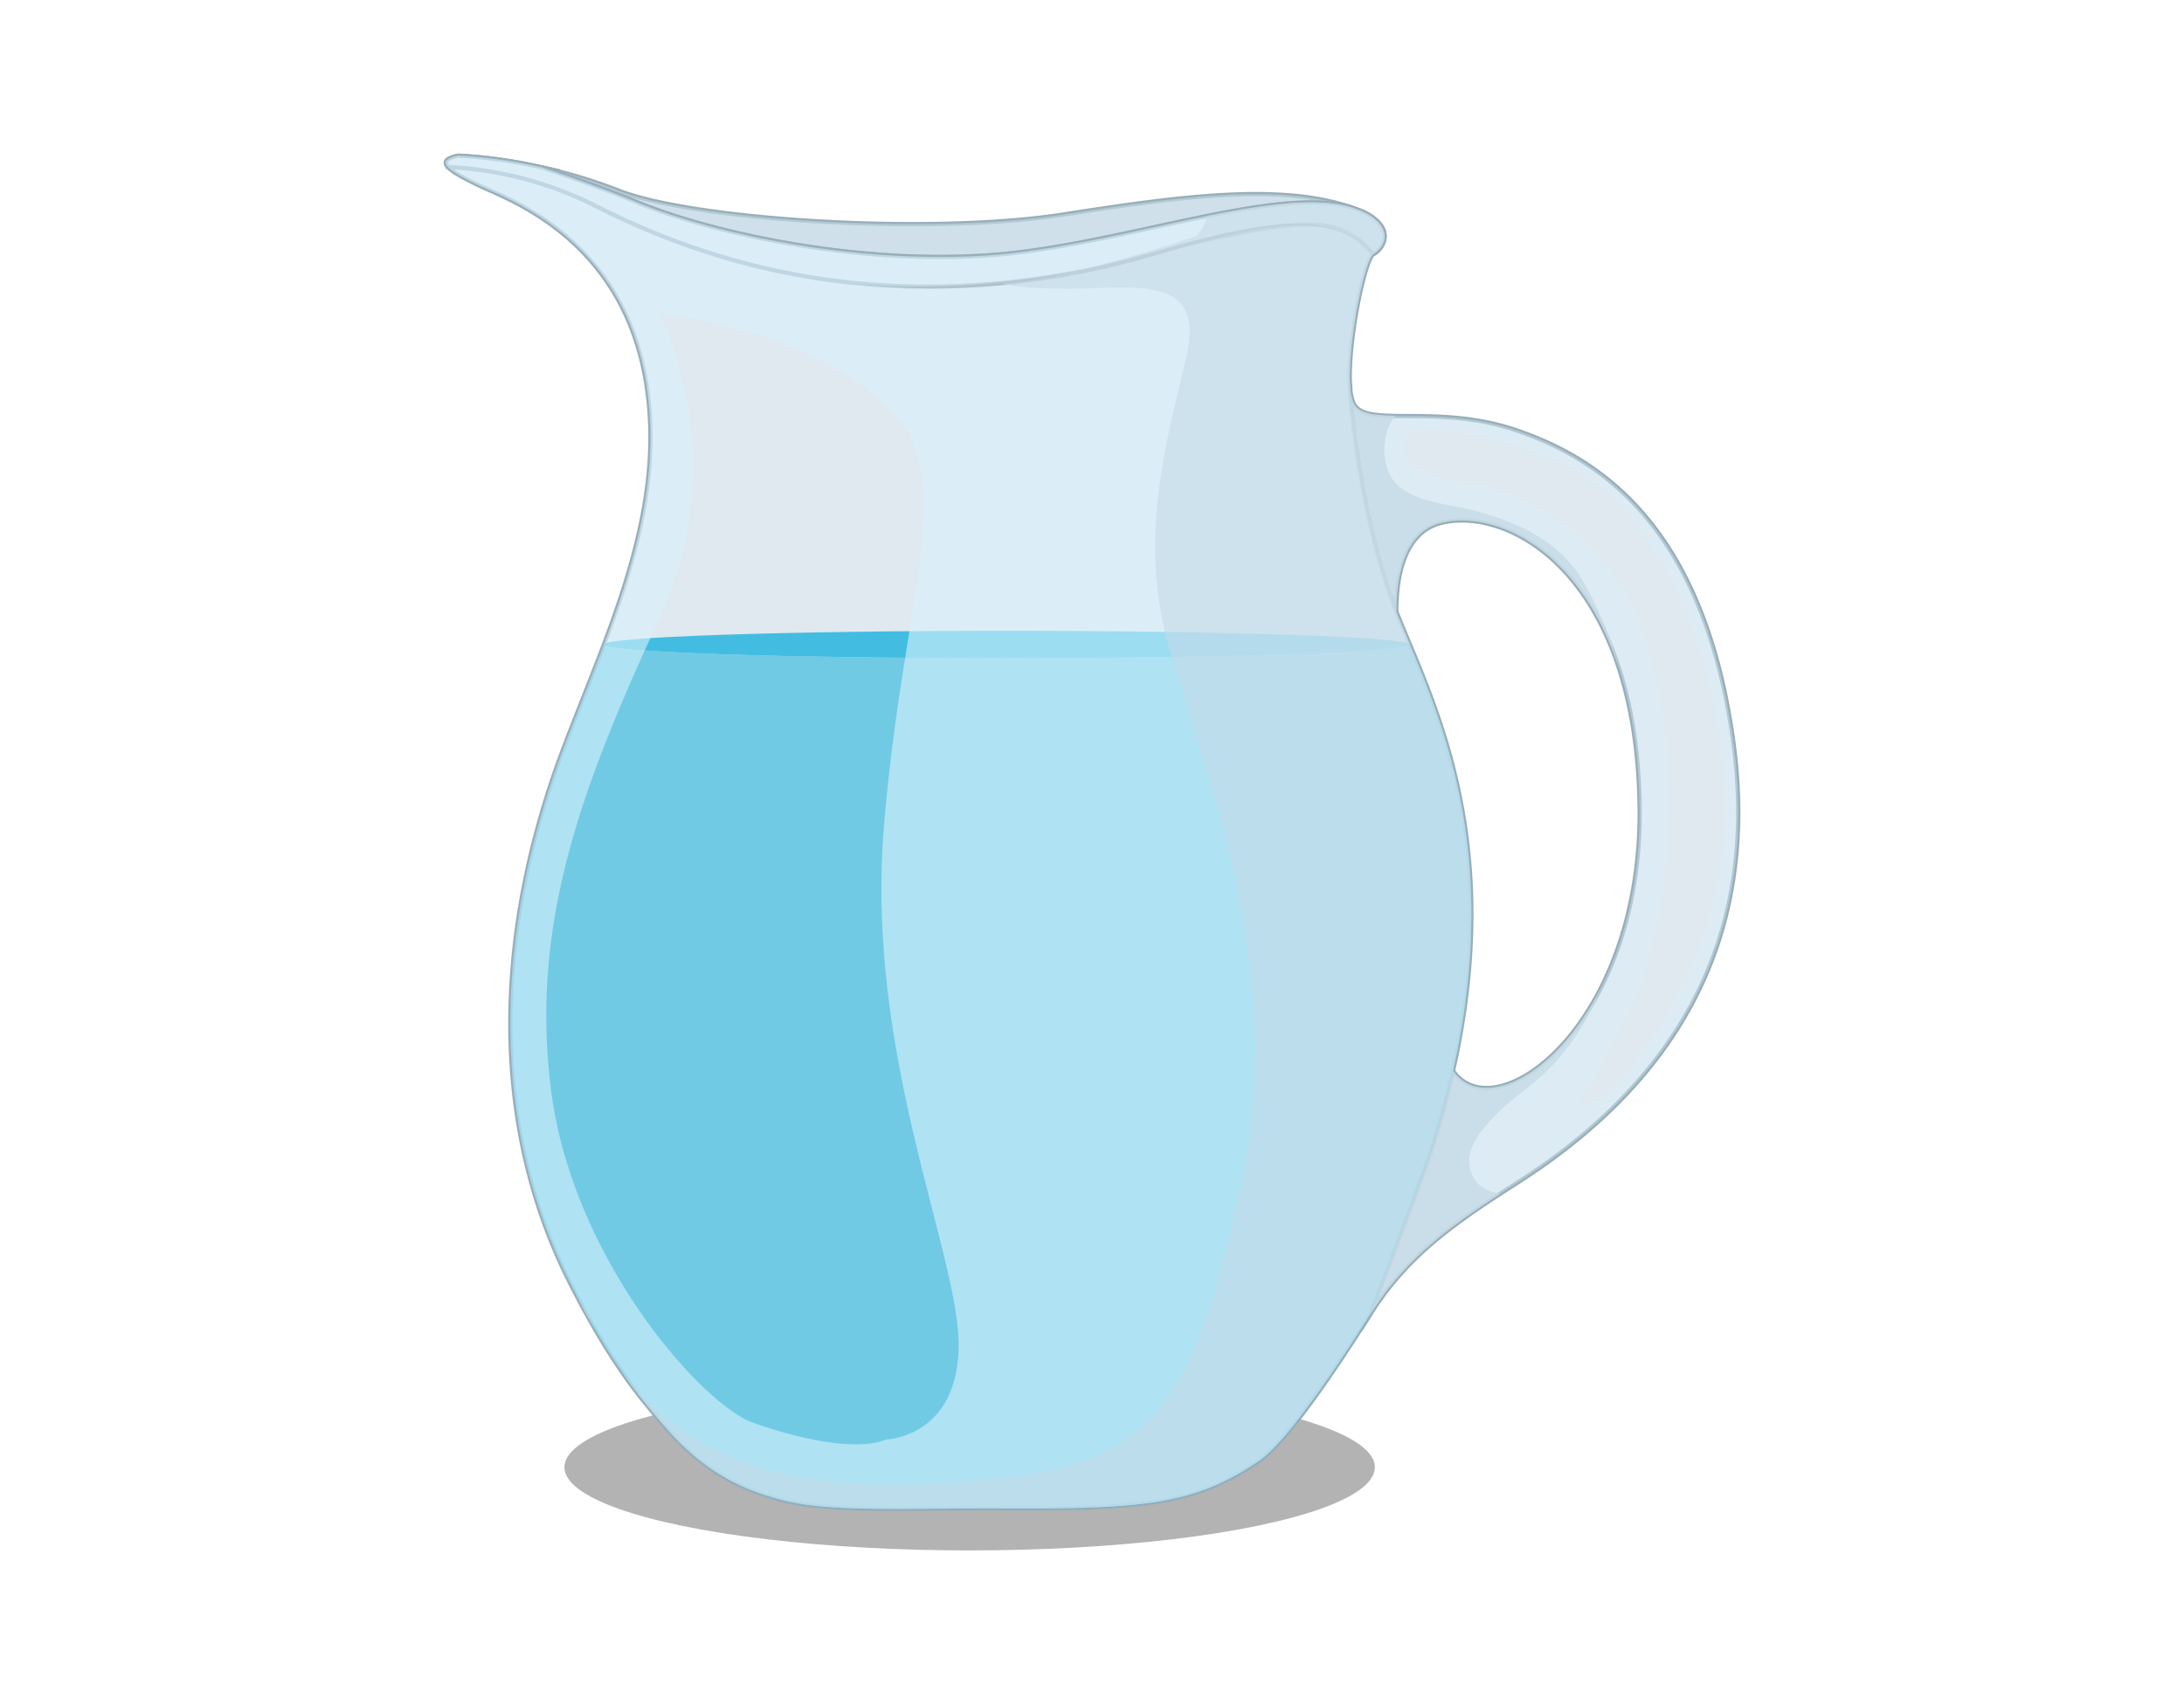 <svg xmlns="http://www.w3.org/2000/svg" xmlns:xlink="http://www.w3.org/1999/xlink" viewBox="0 0 512 400"><defs><style>.cls-1{mask:url(#mask);filter:url(#luminosity-noclip-2);}.cls-12,.cls-13,.cls-14,.cls-15,.cls-2,.cls-7,.cls-9{mix-blend-mode:multiply;}.cls-2{fill:url(#linear-gradient);}.cls-3{isolation:isolate;}.cls-4{opacity:0.3;}.cls-5{fill:#dfe9ef;stroke:#98aeb9;stroke-miterlimit:10;}.cls-6{fill:none;}.cls-14,.cls-7{fill:#c5dbe6;}.cls-12,.cls-7{opacity:0.6;}.cls-8{fill:#4c4c4c;opacity:0.5;}.cls-10,.cls-9{opacity:0.7;}.cls-10,.cls-11{fill:#00abdb;}.cls-12,.cls-13{fill:#d9f1fd;}.cls-13{opacity:0.4;}.cls-14{opacity:0.8;}.cls-15{fill:#eceef0;}.cls-16{mask:url(#mask-2);}.cls-17{mix-blend-mode:screen;fill:url(#linear-gradient-2);}.cls-18{filter:url(#luminosity-noclip);}</style><filter id="luminosity-noclip" x="134.74" y="-7911" width="49.93" height="32766" filterUnits="userSpaceOnUse" color-interpolation-filters="sRGB"><feFlood flood-color="#fff" result="bg"/><feBlend in="SourceGraphic" in2="bg"/></filter><mask id="mask" x="134.74" y="-7911" width="49.93" height="32766" maskUnits="userSpaceOnUse"><g class="cls-18"/></mask><linearGradient id="linear-gradient" x1="134.72" y1="194.3" x2="164.32" y2="204.75" gradientUnits="userSpaceOnUse"><stop offset="0" stop-color="#fff"/><stop offset="1"/></linearGradient><filter id="luminosity-noclip-2" x="134.74" y="88.19" width="49.93" height="236.68" filterUnits="userSpaceOnUse" color-interpolation-filters="sRGB"><feFlood flood-color="#fff" result="bg"/><feBlend in="SourceGraphic" in2="bg"/></filter><mask id="mask-2" x="134.74" y="88.19" width="49.93" height="236.68" maskUnits="userSpaceOnUse"><g class="cls-1"><path class="cls-2" d="M163.66,88.19s11.32,25.08,0,51.2-33.25,55.73-28.16,106.67,35.12,78.81,35.12,78.81-28.73-60.93-20.89-98,37-79.61,34.83-103.38-8.16-32.42-8.16-32.42Z"/></g></mask><linearGradient id="linear-gradient-2" x1="134.72" y1="194.3" x2="164.32" y2="204.75" gradientUnits="userSpaceOnUse"><stop offset="0" stop-color="#fff"/><stop offset="1" stop-color="#fff"/></linearGradient></defs><g class="cls-3"><g id="Layer_1" data-name="Layer 1"><ellipse class="cls-4" cx="227.32" cy="344" rx="95" ry="19.5"/><path class="cls-5" d="M406.26,173.29C399.17,123,374.74,107.56,355.85,101s-35.51-.52-38.48-6.35a9.79,9.79,0,0,1-.81-3.49l-.09.11s1.89,28.93,10.87,52.14c0-8.8,2.06-18.87,10.79-20.88,16.09-3.71,45.73,12.7,46.25,67.06.48,50.75-33.69,75.82-43.71,61.5-1.4,6.2-3.16,12.68-5.37,19.47-6,16.57-13,34.78-14,37.5,9-14.3,20.74-22,35.11-31.22C389.24,255.68,413.34,223.54,406.26,173.29Z"/><path class="cls-5" d="M328.2,145.53c-9.72-23.54-11.73-54.3-11.73-54.3l.09-.11c-.88-9.18,3-29.05,5.3-31.49,2.71-1.46,5.22-6.22-2.07-9.86-1-.44-2.1-.84-3.19-1.21-17.79-5.08-54.18,9-84.19,11.25-31.93,2.34-65.8-5.31-82.82-12.29-8.29-3.39-16.38-6.23-22.51-8.26a115,115,0,0,0-19.63-2.76c-6.28,1.25-1.52,3.9,4.88,7s33.84,12.24,39.21,46.66c4.74,30.37-9.4,58.55-19.73,86.07-15,40-18,85.25,1.68,124.27,4.92,9.77,10.64,19.64,17.54,28.17,7.86,9.72,15.8,19.38,34.16,23.44,11,2.43,29.34,1.45,49.92,1.55,33.75.15,45.13-1,60.1-11.18,8.31-5.66,25.7-33.88,26.05-34.44,1.05-2.72,8.06-20.93,14-37.5C356.3,205.9,337.92,169.07,328.2,145.53Z"/><path class="cls-6" d="M316.6,48.56c1.09.37,2.16.77,3.19,1.21A18.64,18.64,0,0,0,316.6,48.56Z"/><path class="cls-5" d="M232.41,59.81c30-2.2,66.4-16.33,84.19-11.25-16.92-5.78-41.41-2.3-67.35,1.74-31.33,4.88-87,1.27-104.36-5.66a120.41,120.41,0,0,0-17.81-5.38c6.13,2,14.22,4.87,22.51,8.26C166.61,54.5,200.48,62.15,232.41,59.81Z"/><path class="cls-7" d="M232.41,59.81c30-2.2,66.4-16.33,84.19-11.25-16.92-5.78-41.41-2.3-67.35,1.74-31.33,4.88-87,1.27-104.36-5.66a120.41,120.41,0,0,0-17.81-5.38c6.13,2,14.22,4.87,22.51,8.26C166.61,54.5,200.48,62.15,232.41,59.81Z"/><path class="cls-5" d="M276.73,57.69C308,50.28,314.35,51.1,322,59.57c2.67-1.52,5-6.21-2.17-9.8-1-.44-2.1-.84-3.19-1.21-17.79-5.08-54.18,9-84.19,11.25-31.93,2.34-65.8-5.31-82.82-12.29-8.29-3.39-16.38-6.23-22.51-8.26a115,115,0,0,0-19.63-2.76c-3,.6-3.49,1.52-2.45,2.65a86.13,86.13,0,0,1,35.27,9.48C169.45,63.29,215,77,276.73,57.69Z"/><path class="cls-8" d="M200.52,66.45s1.9.23,5.25.44,8.13.35,13.86.23c2.87-.07,6-.2,9.25-.45s6.73-.58,10.29-1,7.22-1,10.91-1.68c1.85-.38,3.72-.7,5.58-1.12l5.57-1.3c7.4-1.92,14.75-4.09,21.73-5.87a95.94,95.94,0,0,1,19.39-3.26,32.9,32.9,0,0,1,7.86.56,21,21,0,0,1,5.72,2,20.55,20.55,0,0,1,1.92,1.17c.5.41.95.74,1.29,1l1,.94-1-.9c-.34-.28-.8-.59-1.32-1a19.15,19.15,0,0,0-1.93-1.11,21.2,21.2,0,0,0-5.71-1.82,34.38,34.38,0,0,0-7.77-.37,66.27,66.27,0,0,0-9.15,1.19c-3.22.63-6.59,1.43-10.06,2.33-7,1.8-14.28,4-21.7,6l-5.61,1.27c-1.87.41-3.76.73-5.61,1.09-3.72.67-7.4,1.22-11,1.64s-7,.72-10.34.89-6.41.28-9.29.3c-5.76,0-10.55-.28-13.89-.57S200.52,66.45,200.52,66.45Z"/><g class="cls-9"><path class="cls-10" d="M330.54,151.12h0c-.39,1.77-42.53,3.19-94.46,3.19-50.43,0-91.62-1.34-94.33-3l-.2,0c-3.17,8.41-6.61,16.72-9.7,25-15,40-18,85.25,1.68,124.27,4.92,9.77,10.64,19.64,17.54,28.17,7.86,9.72,15.8,19.38,34.16,23.44,11,2.43,29.34,1.45,49.92,1.55,33.75.15,45.13-1,60.1-11.18,8.31-5.66,25.7-33.88,26.05-34.44,1.05-2.72,8.06-20.93,14-37.5C354.7,210.8,340.49,174.82,330.54,151.12Z"/><path class="cls-11" d="M236,147.89c-52.18,0-94.48,1.44-94.48,3.22s42.3,3.21,94.48,3.21,94.47-1.44,94.47-3.21S288.22,147.89,236,147.89Z"/></g><path class="cls-12" d="M328.2,145.53c-9.72-23.54-11.73-54.3-11.73-54.3l.09-.11c-.88-9.18,3-29.05,5.3-31.49,2.71-1.46,5.22-6.22-2.07-9.86-1-.44-2.1-.84-3.19-1.21-17.79-5.08-54.18,9-84.19,11.25-31.93,2.34-65.8-5.31-82.82-12.29-8.29-3.39-16.38-6.23-22.51-8.26a115,115,0,0,0-19.63-2.76c-6.28,1.25-1.52,3.9,4.88,7s33.84,12.24,39.21,46.66c4.74,30.37-9.4,58.55-19.73,86.07-15,40-18,85.25,1.68,124.27,4.92,9.77,10.64,19.64,17.54,28.17,7.86,9.72,15.8,19.38,34.16,23.44,11,2.43,29.34,1.45,49.92,1.55,33.75.15,45.13-1,60.1-11.18,8.31-5.66,25.7-33.88,26.05-34.44,1.05-2.72,8.06-20.93,14-37.5C356.3,205.9,337.92,169.07,328.2,145.53Zm-120.57,192c-10,3.92-30.91-3.92-30.91-3.92-11.76-3.92-42.23-37.88-47.46-77.5s7.4-72.28,25.26-111,0-71.53,0-71.53,35.28,2.66,54.86,23.2c15.35,16.11,2.17,43.54-2.18,97.31s17.85,100.36,17.53,121.7S207.63,337.5,207.63,337.5Z"/><path class="cls-13" d="M406.26,173.29C399.17,123,374.74,107.56,355.85,101s-35.51-.52-38.48-6.35a9.79,9.79,0,0,1-.81-3.49l-.09.11s1.89,28.93,10.87,52.14c0-8.8,2.06-18.87,10.79-20.88,16.09-3.71,45.73,12.7,46.25,67.06.48,50.75-33.69,75.82-43.71,61.5-1.4,6.2-3.16,12.68-5.37,19.47-6,16.57-13,34.78-14,37.5,9-14.3,20.74-22,35.11-31.22C389.24,255.68,413.34,223.54,406.26,173.29ZM386.8,244.1c-10,13.72-14.88,15.32-14.88,15.32-2.75,1-.58-3.05-.58-3.05,5.23-8.27,11.33-20.32,11.33-20.32,5.95-14.66,13.78-47.31,4.06-82.72s-40.5-39.63-40.5-39.63c-7-.87-15.09-2.75-16.68-7s1.59-5.52,1.59-5.52c8.13-2.25,37.48,4.38,48.91,17.49,15.8,18.11,22.86,42.67,24.17,66S396.81,230.39,386.8,244.1Z"/><path class="cls-14" d="M338.13,122.49c12.11-2.79,31.91,5.83,41.18,33.46a82.75,82.75,0,0,0-8.21-19.77c-5.56-9.53-16.12-14.17-26.42-16.71-6.42-1.59-17.18-2-19.5-9.74-1.13-3.79-.79-8.46,1.53-11.76.13-.18.29-.33.43-.5-5-.08-8.55-.47-9.77-2.86a9.79,9.79,0,0,1-.81-3.49l-.09.11s1.89,28.93,10.87,52.14C327.37,134.57,329.4,124.5,338.13,122.49Z"/><path class="cls-14" d="M344.78,274.57c-1.16-3.55.69-7.09,2.87-9.83a54.89,54.89,0,0,1,9.79-9.16A53.53,53.53,0,0,0,375.12,232c-10.76,20.85-27.85,28.53-34.45,19.09-1.4,6.2-3.16,12.68-5.37,19.47-6,16.57-13,34.78-14,37.5,8-12.71,18.16-20.19,30.41-28.18C348.59,279.37,345.87,277.92,344.78,274.57Z"/><path class="cls-6" d="M139.36,311.39a73.74,73.74,0,0,0,5.9,9.42c-2.08-3.06-4.06-6.22-5.91-9.44Z"/><path class="cls-6" d="M176.72,333.58s20.9,7.84,30.91,3.92c0,0,16.77-.44,17.1-21.77S202.84,247.81,207.2,194s17.53-81.2,2.18-97.31c-19.58-20.54-54.86-23.2-54.86-23.2s17.85,32.78,0,71.53-30.48,71.41-25.26,111S165,329.66,176.72,333.58Z"/><path class="cls-7" d="M328.2,145.53c-9.72-23.54-11.73-54.3-11.73-54.3l.09-.11c-.88-9.18,3-29.05,5.3-31.49,2.71-1.46,5.22-6.22-2.07-9.86-1-.44-2.1-.84-3.19-1.21-8.15-2.33-20.19-.63-33.73,2.11a8.28,8.28,0,0,1-2.53,4.71s-29.77,10.18-45.24,11c0,0,1.71,1.39,16.51,1.3s30.91-3.31,26.56,15.72-11.76,42.53-3.92,69.09,27.43,75.17,17,123.8-18.65,66.25-56.13,70.28c-34.08,3.67-68.72,2.94-89.84-25.72,1.83,2.7,3.74,5.33,5.77,7.84,7.86,9.72,15.8,19.38,34.16,23.44,11,2.43,29.34,1.45,49.92,1.55,33.75.15,45.13-1,60.1-11.18,8.31-5.66,25.7-33.88,26.05-34.44,1.05-2.72,8.06-20.93,14-37.5C356.3,205.9,337.92,169.07,328.2,145.53Z"/><path class="cls-15" d="M139.35,311.37c-1.33-2.49-2.61-4.81-3.85-7C136.73,306.72,138,309.06,139.35,311.37Z"/><g class="cls-16"><path class="cls-17" d="M163.66,88.19s11.32,25.08,0,51.2-33.25,55.73-28.16,106.67,35.12,78.81,35.12,78.81-28.73-60.93-20.89-98,37-79.61,34.83-103.38-8.16-32.42-8.16-32.42Z"/></g></g></g></svg>